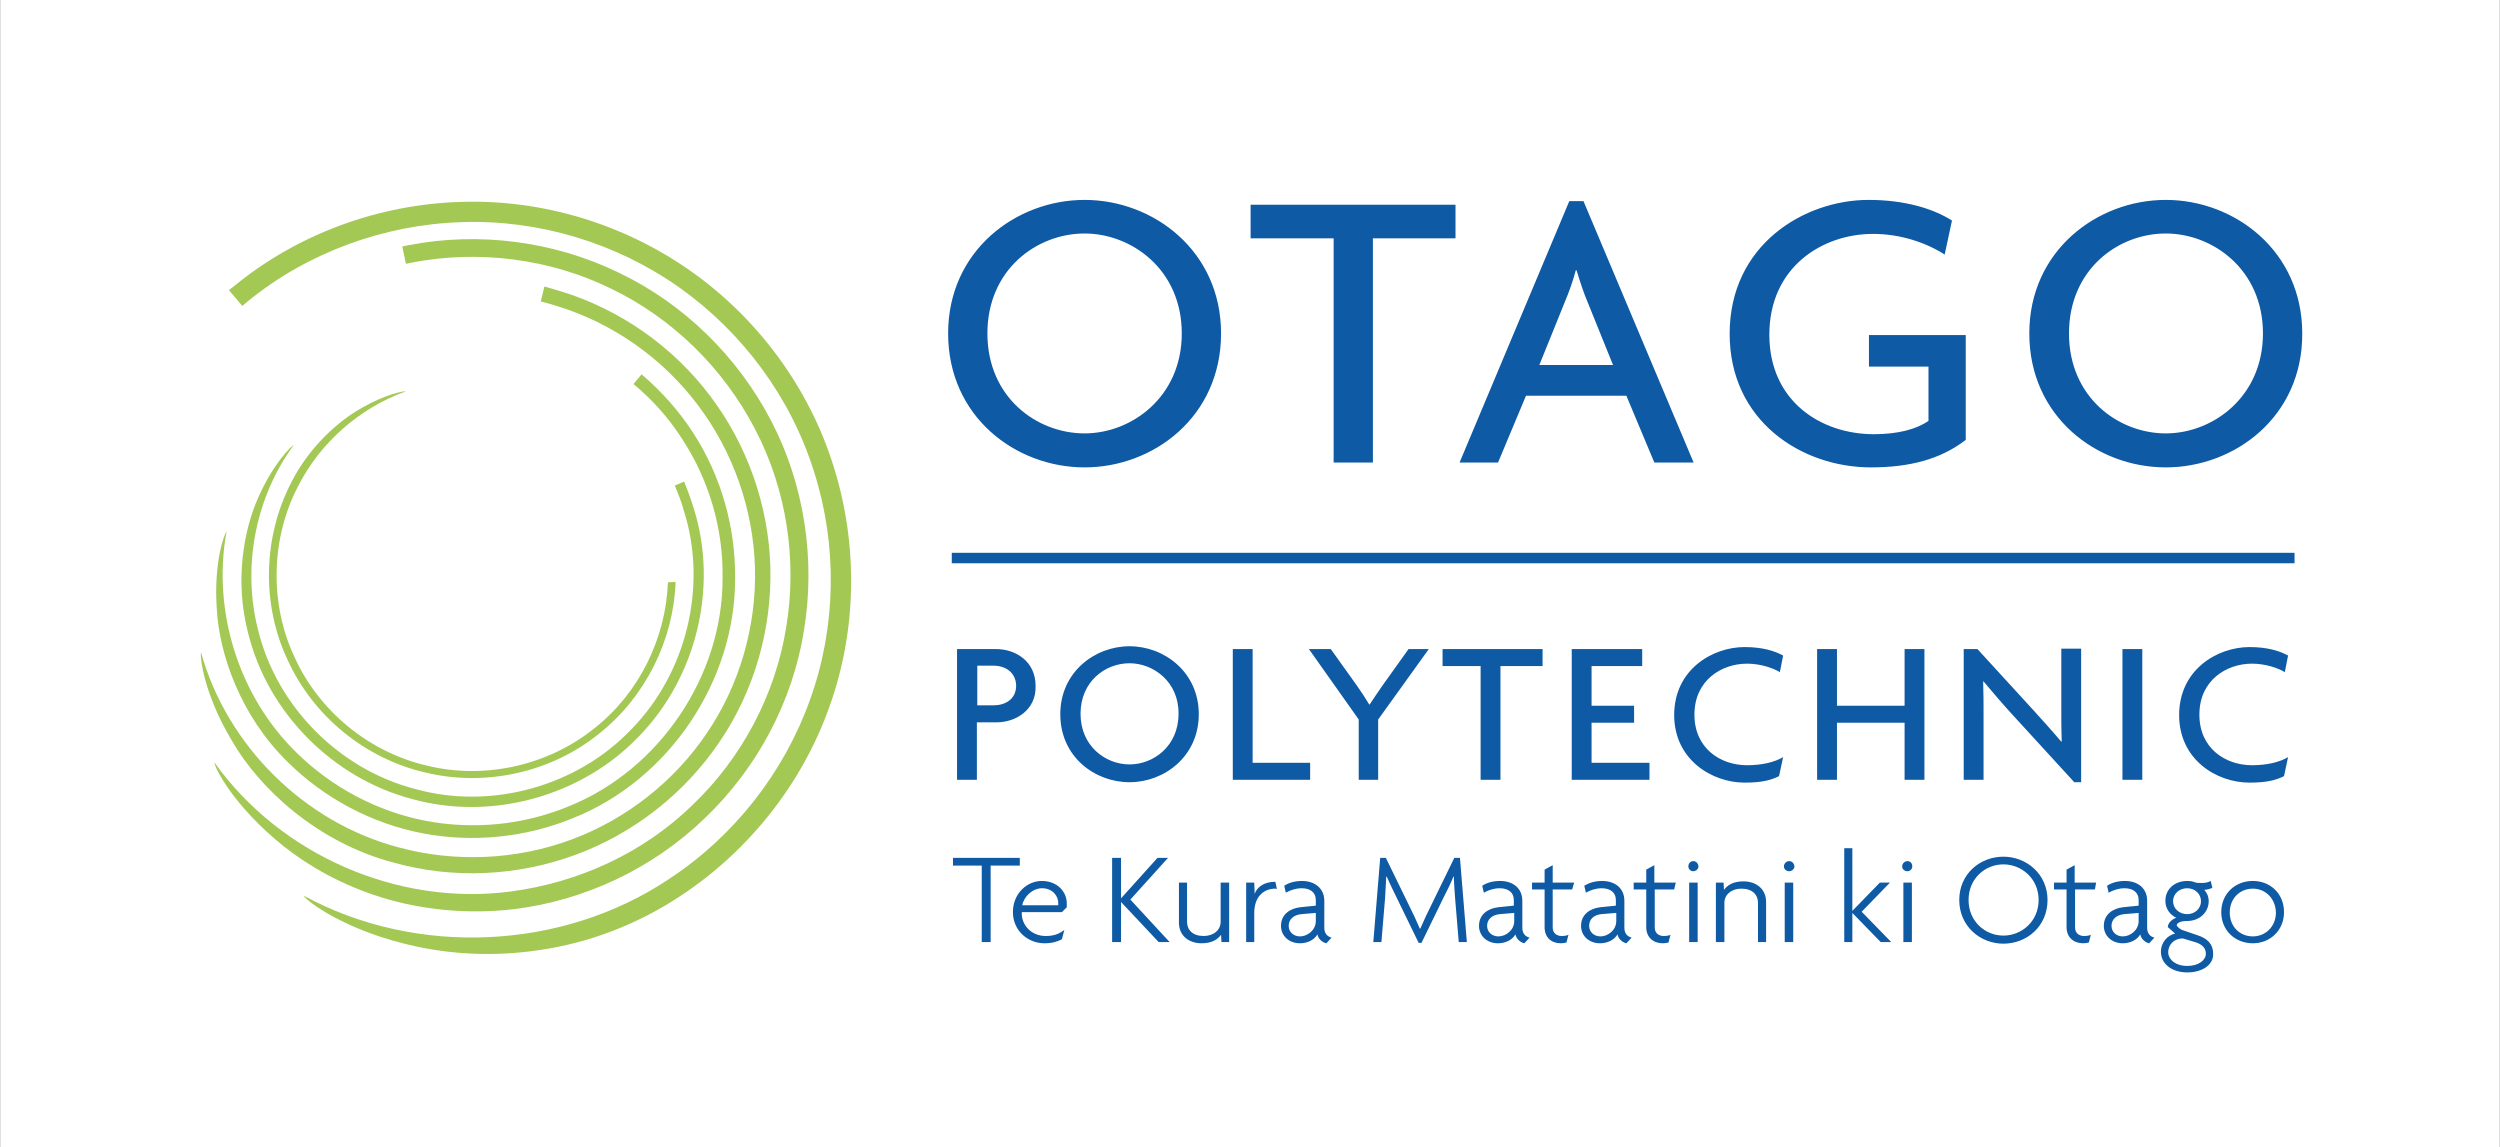<svg width="1046" height="480" viewBox="0 0 1046 480" fill="none" xmlns="http://www.w3.org/2000/svg">
<rect x="0" y="0" width="1046" height="480" fill="#333333" stroke="none"/>
<g clip-path="url(#clip0)">
<path d="M0.066 0H1045.93V480H0.066V0Z" fill="white"/>
<path d="M279.453 243.64C278.606 267.174 267.254 290.201 248.618 304.762C229.303 320.338 202.703 326.264 178.645 320.338C154.417 314.751 133.408 297.481 123.242 274.963C112.738 252.613 113.246 225.354 124.767 203.344C134.086 185.058 150.52 170.666 169.834 163.725C168.987 163.555 161.363 164.91 151.367 170.666C141.371 176.254 129.342 187.09 121.887 201.82C110.027 224.677 109.349 252.952 120.362 276.148C131.036 299.682 152.892 317.46 177.967 323.217C203.042 329.312 230.658 323.217 250.651 306.963C269.965 291.725 281.825 267.852 282.672 243.471L279.453 243.64Z" fill="#A3C854"/>
<path d="M290.296 212.824C289.11 208.93 287.754 205.205 286.229 201.48L282.333 203.173C283.857 206.729 285.213 210.285 286.229 214.009C296.056 245.332 287.246 281.565 264.204 305.099C241.501 328.972 205.582 338.962 173.9 330.158C142.048 322.031 115.787 295.618 107.993 263.618C101.216 237.374 106.807 208.083 122.902 186.242C121.886 186.581 114.431 193.861 108.162 207.914C101.894 221.798 98.166 243.131 103.757 264.634C111.89 298.158 139.337 325.755 172.714 334.39C205.921 343.533 243.534 333.036 267.254 308.147C291.312 283.597 300.631 245.671 290.296 212.824V212.824Z" fill="#A3C854"/>
<path d="M289.955 180.994C284.025 171.851 276.74 163.724 268.438 156.613L265.049 160.677C273.012 167.28 279.959 175.068 285.55 183.873C296.732 200.973 302.662 221.46 302.323 241.777C302.492 282.751 275.893 322.201 237.772 337.439C218.965 345.227 197.787 347.259 177.795 343.365C157.803 339.47 138.996 329.481 124.426 315.259C100.028 291.724 88.677 255.83 94.776 222.476C93.76 223.492 89.354 235.682 90.71 254.814C91.726 273.777 100.706 299.682 120.529 318.984C135.777 334.052 155.6 344.55 176.609 348.613C197.618 352.677 219.813 350.476 239.635 342.349C279.789 326.433 307.745 284.952 307.575 241.777C307.745 220.444 301.645 198.941 289.955 180.994V180.994Z" fill="#A3C854"/>
<path d="M164.919 360.972C189.825 367.913 216.764 366.559 240.991 357.585C265.219 348.612 286.398 332.019 300.968 310.517C315.539 289.183 322.994 263.278 322.316 237.374C321.638 211.638 312.659 186.072 297.072 165.585C281.484 144.929 259.459 129.522 234.723 121.903C232.52 121.226 230.148 120.548 227.776 119.871L226.251 126.136C228.454 126.644 230.656 127.321 232.859 127.998C256.24 135.109 277.249 149.839 291.989 169.48C306.729 188.95 315.2 213.162 315.878 237.543C316.556 261.924 309.44 286.644 295.716 306.792C281.993 327.109 261.831 342.855 238.958 351.321C216.086 359.786 190.502 360.972 166.783 354.538C127.476 344.21 94.946 312.04 84.103 272.929C83.594 274.453 85.119 290.03 96.979 309.839C108.331 329.649 132.559 352.506 164.919 360.972V360.972Z" fill="#A3C854"/>
<path d="M348.746 195.046C338.581 162.369 317.233 133.416 289.278 113.607C261.322 93.797 226.929 83.3 192.705 84.485C158.481 85.501 124.595 97.861 98.165 119.533C97.318 120.21 96.64 120.718 95.793 121.395L101.384 127.998C102.062 127.321 102.909 126.813 103.587 126.136C128.662 105.649 160.683 93.966 193.044 92.951C225.404 91.765 258.103 101.755 284.364 120.379C310.795 139.173 330.956 166.432 340.614 197.416C350.44 228.231 349.932 262.263 338.92 292.739C328.076 323.215 307.067 349.967 279.959 367.744C235.231 397.713 174.068 400.422 126.967 374.686C127.984 376.718 144.249 389.586 174.237 396.019C189.147 399.236 207.275 400.422 226.59 397.374C245.905 394.496 266.405 387.046 284.703 374.855C313.336 356.062 335.7 327.787 347.052 295.617C358.573 263.617 359.081 227.723 348.746 195.046V195.046Z" fill="#A3C854"/>
<path d="M213.715 372.994C166.615 379.259 117.312 357.756 89.695 318.984C89.695 321.016 97.658 337.27 118.837 354.201C129.341 362.497 143.234 370.455 159.838 375.534C176.272 380.614 195.417 382.645 214.562 380.444C244.551 376.889 273.184 363.344 294.87 342.349C316.726 321.524 331.636 293.587 336.38 263.788C341.293 234.158 336.549 202.666 322.656 176.084C308.763 149.333 286.23 127.153 258.952 114.116C231.844 100.91 200.331 96.846 170.85 102.603L168.309 103.111L169.834 110.391C170.681 110.222 171.359 110.053 172.206 109.883C200.161 104.465 229.98 108.19 255.564 120.719C281.316 133.079 302.664 154.074 315.879 179.471C329.095 204.698 333.669 234.328 328.925 262.603C324.351 290.878 310.288 317.291 289.618 336.931C269.118 356.91 242.009 369.27 213.715 372.994V372.994Z" fill="#A3C854"/>
<path d="M417.026 302.223H408.725V326.265H400.423V271.577H416.857C424.651 271.577 433.291 276.487 433.291 286.985C433.63 297.143 424.82 302.223 417.026 302.223V302.223ZM415.671 278.519H408.894V295.112H415.671C420.584 295.112 425.159 292.572 425.159 286.815C424.989 281.228 420.584 278.519 415.671 278.519ZM472.598 327.281C458.028 327.281 443.626 316.614 443.626 298.836C443.626 281.228 458.028 270.392 472.598 270.392C487.169 270.392 501.57 281.228 501.57 298.836C501.57 316.445 487.169 327.281 472.598 327.281ZM472.598 277.503C462.433 277.503 452.098 285.122 452.098 298.667C452.098 312.212 462.602 319.831 472.598 319.831C482.594 319.831 493.099 312.212 493.099 298.667C493.268 285.291 482.594 277.503 472.598 277.503ZM515.802 326.265V271.577H524.104V319.154H548.162V326.265H515.802ZM576.626 301.037V326.265H568.493V301.037L547.654 271.577H556.803L567.816 286.985C569.51 289.355 571.374 292.233 572.899 294.773H573.068C574.593 292.403 576.795 289.186 578.32 286.985L589.333 271.577H597.804L576.626 301.037ZM627.793 278.688V326.265H619.491V278.688H603.565V271.577H645.413V278.688H627.793ZM657.612 326.265V271.577H687.092V278.688H665.913V295.281H683.703V302.392H665.913V319.154H690.141V326.265H657.612ZM744.697 281.228C741.986 279.535 736.564 277.672 730.973 277.672C720.299 277.672 708.948 284.614 708.948 299.006C708.948 313.228 719.96 320.17 730.973 320.17C737.411 320.17 742.663 318.815 746.052 316.783L744.358 324.741C740.969 326.434 737.072 327.45 729.957 327.45C716.233 327.45 700.476 317.799 700.476 299.175C700.476 280.212 716.402 270.731 729.957 270.731C737.581 270.731 742.663 272.424 746.052 274.286L744.697 281.228ZM796.88 326.265V302.392H768.586V326.265H760.284V271.577H768.586V295.281H796.88V271.577H805.182V326.265H796.88ZM868.039 327.45L842.456 299.514C838.389 295.112 833.645 289.524 829.918 285.122H829.749C829.918 290.032 829.918 294.773 829.918 298.836V326.265H821.616V271.577H827.377L850.927 297.313C854.146 300.868 859.059 306.286 862.448 310.35L862.617 310.18C862.448 305.947 862.448 301.207 862.448 297.313V271.408H870.75V327.281H868.039V327.45ZM888.031 326.265V271.577H896.333V326.265H888.031ZM955.971 281.228C953.26 279.535 947.839 277.672 942.247 277.672C931.574 277.672 920.222 284.614 920.222 299.006C920.222 313.228 931.235 320.17 942.247 320.17C948.686 320.17 953.938 318.815 957.326 316.783L955.632 324.741C952.244 326.434 948.347 327.45 941.231 327.45C927.338 327.45 911.751 317.799 911.751 299.175C911.751 280.212 927.677 270.731 941.231 270.731C948.855 270.731 953.938 272.424 957.326 274.286L955.971 281.228ZM453.792 195.556C424.989 195.556 396.695 174.392 396.695 139.514C396.695 104.805 425.159 83.641 453.792 83.641C482.594 83.641 510.889 104.974 510.889 139.514C510.889 174.392 482.594 195.556 453.792 195.556ZM453.792 97.694C433.8 97.694 413.13 112.762 413.13 139.514C413.13 166.265 433.8 181.334 453.792 181.334C473.445 181.334 494.454 166.096 494.454 139.514C494.454 112.762 473.445 97.694 453.792 97.694ZM574.423 99.725V193.524H557.989V99.725H523.257V85.672H608.986V99.725H574.423ZM692.175 193.524L680.484 165.588H638.466L626.776 193.524H610.681L656.595 84.149H662.525L708.609 193.524H692.175ZM664.219 126.307C662.694 122.752 661 117.672 659.645 113.101H659.306C658.12 117.672 656.256 122.752 654.731 126.307L644.057 152.72H674.893L664.219 126.307ZM782.818 195.556C753.676 195.556 723.688 176.085 723.688 139.683C723.688 102.265 755.032 83.641 781.801 83.641C796.71 83.641 808.74 87.196 816.703 92.275L813.653 106.498C805.69 101.418 795.016 97.863 783.665 97.863C762.486 97.863 740.292 111.746 740.292 140.022C740.292 167.958 761.978 181.672 784.004 181.672C794 181.672 801.793 179.641 806.876 176.085V153.397H781.97V140.191H822.463V184.043C811.959 192.17 798.913 195.556 782.818 195.556V195.556ZM906.16 195.556C877.357 195.556 849.063 174.392 849.063 139.514C849.063 104.805 877.527 83.641 906.16 83.641C934.962 83.641 963.256 104.974 963.256 139.514C963.426 174.392 934.962 195.556 906.16 195.556ZM906.16 97.694C886.167 97.694 865.667 112.762 865.667 139.514C865.667 166.265 886.337 181.334 906.16 181.334C925.813 181.334 946.822 166.096 946.822 139.514C946.822 112.762 925.813 97.694 906.16 97.694ZM398.22 231.281H960.037V235.683H398.22V231.281ZM414.485 362.159V394.159H410.758V362.159H398.728V358.942H426.684V362.159H414.485ZM446.337 379.598L444.304 381.63H427.531C427.192 386.709 431.258 391.619 437.527 391.619C440.577 391.619 442.949 390.942 445.321 389.08L444.304 392.974C442.44 393.99 440.238 394.667 437.019 394.667C429.903 394.667 423.803 389.249 423.803 381.63C423.803 373.672 429.903 368.593 435.833 368.593C442.61 368.593 446.337 373.334 446.337 377.905V379.598ZM436.002 371.641C431.936 371.641 428.378 375.196 427.7 378.752H442.779V378.074C442.949 375.196 440.577 371.641 436.002 371.641V371.641ZM484.797 394.159L469.04 377.397V394.159H465.313V358.942H469.04V375.873L484.289 358.942H488.694L472.937 376.381L489.371 394.159H484.797ZM511.058 394.159L510.889 391.112C509.533 392.974 507.161 394.667 502.756 394.667C497.334 394.667 493.268 391.45 493.268 386.032V369.27H496.657V385.694C496.657 389.08 499.029 391.619 503.603 391.619C507.839 391.619 510.719 389.08 510.719 385.694V369.27H514.277V394.159H511.058ZM533.592 371.81C528.848 371.81 524.781 375.027 524.781 381.969V394.159H521.393V369.27H524.781L524.951 374.011C525.967 370.963 529.187 368.932 533.592 368.932L534.269 371.979C533.93 371.81 533.761 371.81 533.592 371.81V371.81ZM554.939 394.667C553.245 394.328 551.551 392.805 551.212 390.942C549.857 393.313 546.976 394.667 543.927 394.667C539.183 394.667 535.964 391.45 535.964 387.387C535.964 382.477 539.86 380.106 543.927 379.598L550.534 378.921V376.551C550.534 373.503 548.332 371.641 544.604 371.641C542.232 371.641 539.691 372.487 537.997 373.503L537.319 370.625C539.183 369.27 542.063 368.593 544.774 368.593C550.026 368.593 554.092 371.641 554.092 376.889V388.233C554.092 390.773 555.617 391.958 557.142 392.297L554.939 394.667ZM550.534 381.969L544.435 382.477C541.216 382.815 539.183 384.678 539.183 387.387C539.183 389.926 541.216 391.789 543.927 391.789C546.976 391.789 550.534 389.249 550.534 385.355V381.969ZM610.342 394.159L608.817 375.873C608.647 372.826 608.309 369.778 608.309 366.731H608.139C606.953 369.609 605.259 373.164 603.734 376.043L594.754 394.498H593.568L584.589 376.043C583.233 373.334 581.539 369.778 580.184 366.731H580.014C579.845 369.609 579.676 372.995 579.506 375.873L577.981 394.159H574.593L577.473 358.942H579.845L589.502 378.752C591.027 381.799 592.721 385.355 594.077 388.572H594.246C595.602 385.355 597.126 382.138 598.821 378.752L608.478 358.942H610.85L613.73 394.159H610.342ZM637.789 394.667C636.094 394.328 634.4 392.805 634.061 390.942C632.706 393.313 629.826 394.667 626.776 394.667C622.032 394.667 618.813 391.45 618.813 387.387C618.813 382.477 622.71 380.106 626.776 379.598L633.384 378.921V376.551C633.384 373.503 631.181 371.641 627.454 371.641C625.082 371.641 622.54 372.487 620.846 373.503L620.168 370.625C622.032 369.27 624.912 368.593 627.623 368.593C633.045 368.593 636.942 371.641 636.942 376.889V388.233C636.942 390.773 638.466 391.958 639.991 392.297L637.789 394.667ZM633.553 381.969L627.454 382.477C624.235 382.815 622.202 384.678 622.202 387.387C622.202 389.926 624.235 391.789 626.945 391.789C629.995 391.789 633.553 389.249 633.553 385.355V381.969ZM657.781 372.149H649.649V388.064C649.649 390.434 651.343 391.619 653.376 391.619C654.562 391.619 655.578 391.45 656.256 391.112L655.409 394.328C654.901 394.498 654.054 394.667 653.037 394.667C649.14 394.667 646.26 392.297 646.26 387.895V372.149H641.008V369.27H646.26V363.852L649.649 361.99V369.27H658.628L657.781 372.149ZM680.484 394.667C678.79 394.328 677.096 392.805 676.757 390.942C675.401 393.313 672.521 394.667 669.471 394.667C664.727 394.667 661.508 391.45 661.508 387.387C661.508 382.477 665.405 380.106 669.471 379.598L676.079 378.921V376.551C676.079 373.503 673.876 371.641 670.149 371.641C667.777 371.641 665.236 372.487 663.542 373.503L662.864 370.625C664.897 369.27 667.608 368.593 670.319 368.593C675.74 368.593 679.637 371.641 679.637 376.889V388.233C679.637 390.773 681.162 391.958 682.687 392.297L680.484 394.667ZM676.079 381.969L669.98 382.477C666.761 382.815 664.897 384.678 664.897 387.387C664.897 389.926 666.93 391.789 669.641 391.789C672.691 391.789 676.248 389.249 676.248 385.355V381.969H676.079ZM700.476 372.149H692.344V388.064C692.344 390.434 694.038 391.619 696.071 391.619C697.257 391.619 698.274 391.45 698.952 391.112L698.104 394.328C697.596 394.498 696.749 394.667 695.732 394.667C691.836 394.667 688.786 392.297 688.786 387.895V372.149H683.534V369.27H688.786V363.852L692.175 361.99V369.27H701.154L700.476 372.149ZM735.548 394.159V377.736C735.548 374.35 733.176 371.81 728.601 371.81C724.365 371.81 721.485 374.35 721.485 377.736V394.159H717.927V369.27H721.146L721.316 372.318C722.671 370.455 725.043 368.762 729.448 368.762C734.87 368.762 738.936 371.979 738.936 377.397V394.159H735.548ZM786.884 394.159L775.024 381.969V394.159H771.635V354.879H775.024V381.122L786.545 369.27H790.781L778.921 381.461L791.289 394.159H786.884ZM838.22 394.836C828.563 394.836 819.752 387.556 819.752 376.551C819.752 365.715 828.393 358.434 838.22 358.434C847.877 358.434 856.687 365.715 856.687 376.551C856.687 387.556 848.047 394.836 838.22 394.836ZM838.22 361.651C830.596 361.651 823.649 367.577 823.649 376.551C823.649 385.524 830.596 391.45 838.22 391.45C845.844 391.45 852.96 385.524 852.96 376.551C852.96 367.577 845.844 361.651 838.22 361.651ZM876.51 372.149H868.208V388.064C868.208 390.434 869.903 391.619 871.936 391.619C873.122 391.619 874.138 391.45 874.816 391.112L873.969 394.328C873.46 394.498 872.613 394.667 871.597 394.667C867.7 394.667 864.65 392.297 864.65 387.895V372.149H859.398V369.27H864.65V363.852L868.039 361.99V369.27H877.018L876.51 372.149ZM899.213 394.667C897.519 394.328 895.825 392.805 895.486 390.942C894.13 393.313 891.25 394.667 888.201 394.667C883.457 394.667 880.238 391.45 880.238 387.387C880.238 382.477 884.134 380.106 888.201 379.598L894.808 378.921V376.551C894.808 373.503 892.606 371.641 888.878 371.641C886.506 371.641 883.965 372.487 882.271 373.503L881.593 370.625C883.457 369.27 886.337 368.593 889.048 368.593C894.469 368.593 898.366 371.641 898.366 376.889V388.233C898.366 390.773 899.891 391.958 901.416 392.297L899.213 394.667ZM894.808 381.969L888.709 382.477C885.49 382.815 883.457 384.678 883.457 387.387C883.457 389.926 885.49 391.789 888.201 391.789C891.25 391.789 894.808 389.249 894.808 385.355V381.969ZM915.139 406.858C908.532 406.858 904.127 403.133 904.127 398.223C904.127 394.159 907.007 391.281 910.057 390.604L907.007 387.895C907.007 386.201 908.871 384.508 910.565 384C908.023 382.815 905.99 380.276 905.99 376.889C905.99 372.149 909.718 368.593 915.139 368.593C916.495 368.593 917.342 368.762 918.189 369.101C919.036 369.44 920.053 369.44 921.239 369.44C922.764 369.44 924.119 369.101 924.966 368.593L925.644 371.471C924.966 371.81 923.272 372.318 922.255 372.318C923.272 373.334 924.119 375.027 924.119 377.059C924.119 381.461 920.561 385.355 914.97 385.355C912.259 385.355 910.734 386.201 910.734 387.217C910.734 387.387 911.751 388.572 912.937 389.08L919.375 391.281C923.611 392.635 925.983 395.006 925.983 399.069C926.152 403.471 921.747 406.858 915.139 406.858V406.858ZM918.358 394.159L913.276 392.635C909.718 392.635 907.176 395.175 907.176 398.392C907.176 401.27 910.057 404.149 915.139 404.149C920.053 404.149 922.933 401.609 922.933 399.069C922.933 396.529 921.239 395.006 918.358 394.159ZM915.139 371.641C911.751 371.641 909.209 374.011 909.209 377.059C909.209 380.106 911.751 382.477 915.139 382.477C918.358 382.477 920.9 380.106 920.9 377.059C920.9 374.011 918.358 371.641 915.139 371.641ZM942.586 394.667C935.132 394.667 929.371 389.249 929.371 381.63C929.371 374.011 935.132 368.593 942.586 368.593C950.041 368.593 955.632 374.011 955.632 381.63C955.632 389.249 949.872 394.667 942.586 394.667ZM942.586 371.81C937.165 371.81 932.929 375.873 932.929 381.799C932.929 387.725 937.165 391.789 942.586 391.789C947.839 391.789 952.244 387.725 952.244 381.799C952.074 375.873 947.839 371.81 942.586 371.81ZM706.745 394.159V369.27H710.303V394.159H706.745ZM708.439 360.297C707.253 360.297 706.406 361.313 706.406 362.498C706.406 363.683 707.423 364.529 708.439 364.529C709.625 364.529 710.642 363.514 710.642 362.498C710.473 361.143 709.625 360.297 708.439 360.297ZM746.73 394.159V369.27H750.288V394.159H746.73ZM748.593 360.297C747.407 360.297 746.391 361.313 746.391 362.498C746.391 363.683 747.407 364.529 748.593 364.529C749.779 364.529 750.796 363.514 750.796 362.498C750.627 361.143 749.779 360.297 748.593 360.297ZM796.372 394.159V369.27H799.93V394.159H796.372ZM798.066 360.297C796.88 360.297 795.863 361.313 795.863 362.498C795.863 363.683 796.88 364.529 798.066 364.529C799.252 364.529 800.099 363.514 800.099 362.498C800.099 361.143 799.252 360.297 798.066 360.297Z" fill="#0E5AA5"/>
</g>
<defs>
<clipPath id="clip0">
<rect width="1046" height="480" fill="white"/>
</clipPath>
</defs>
</svg>
